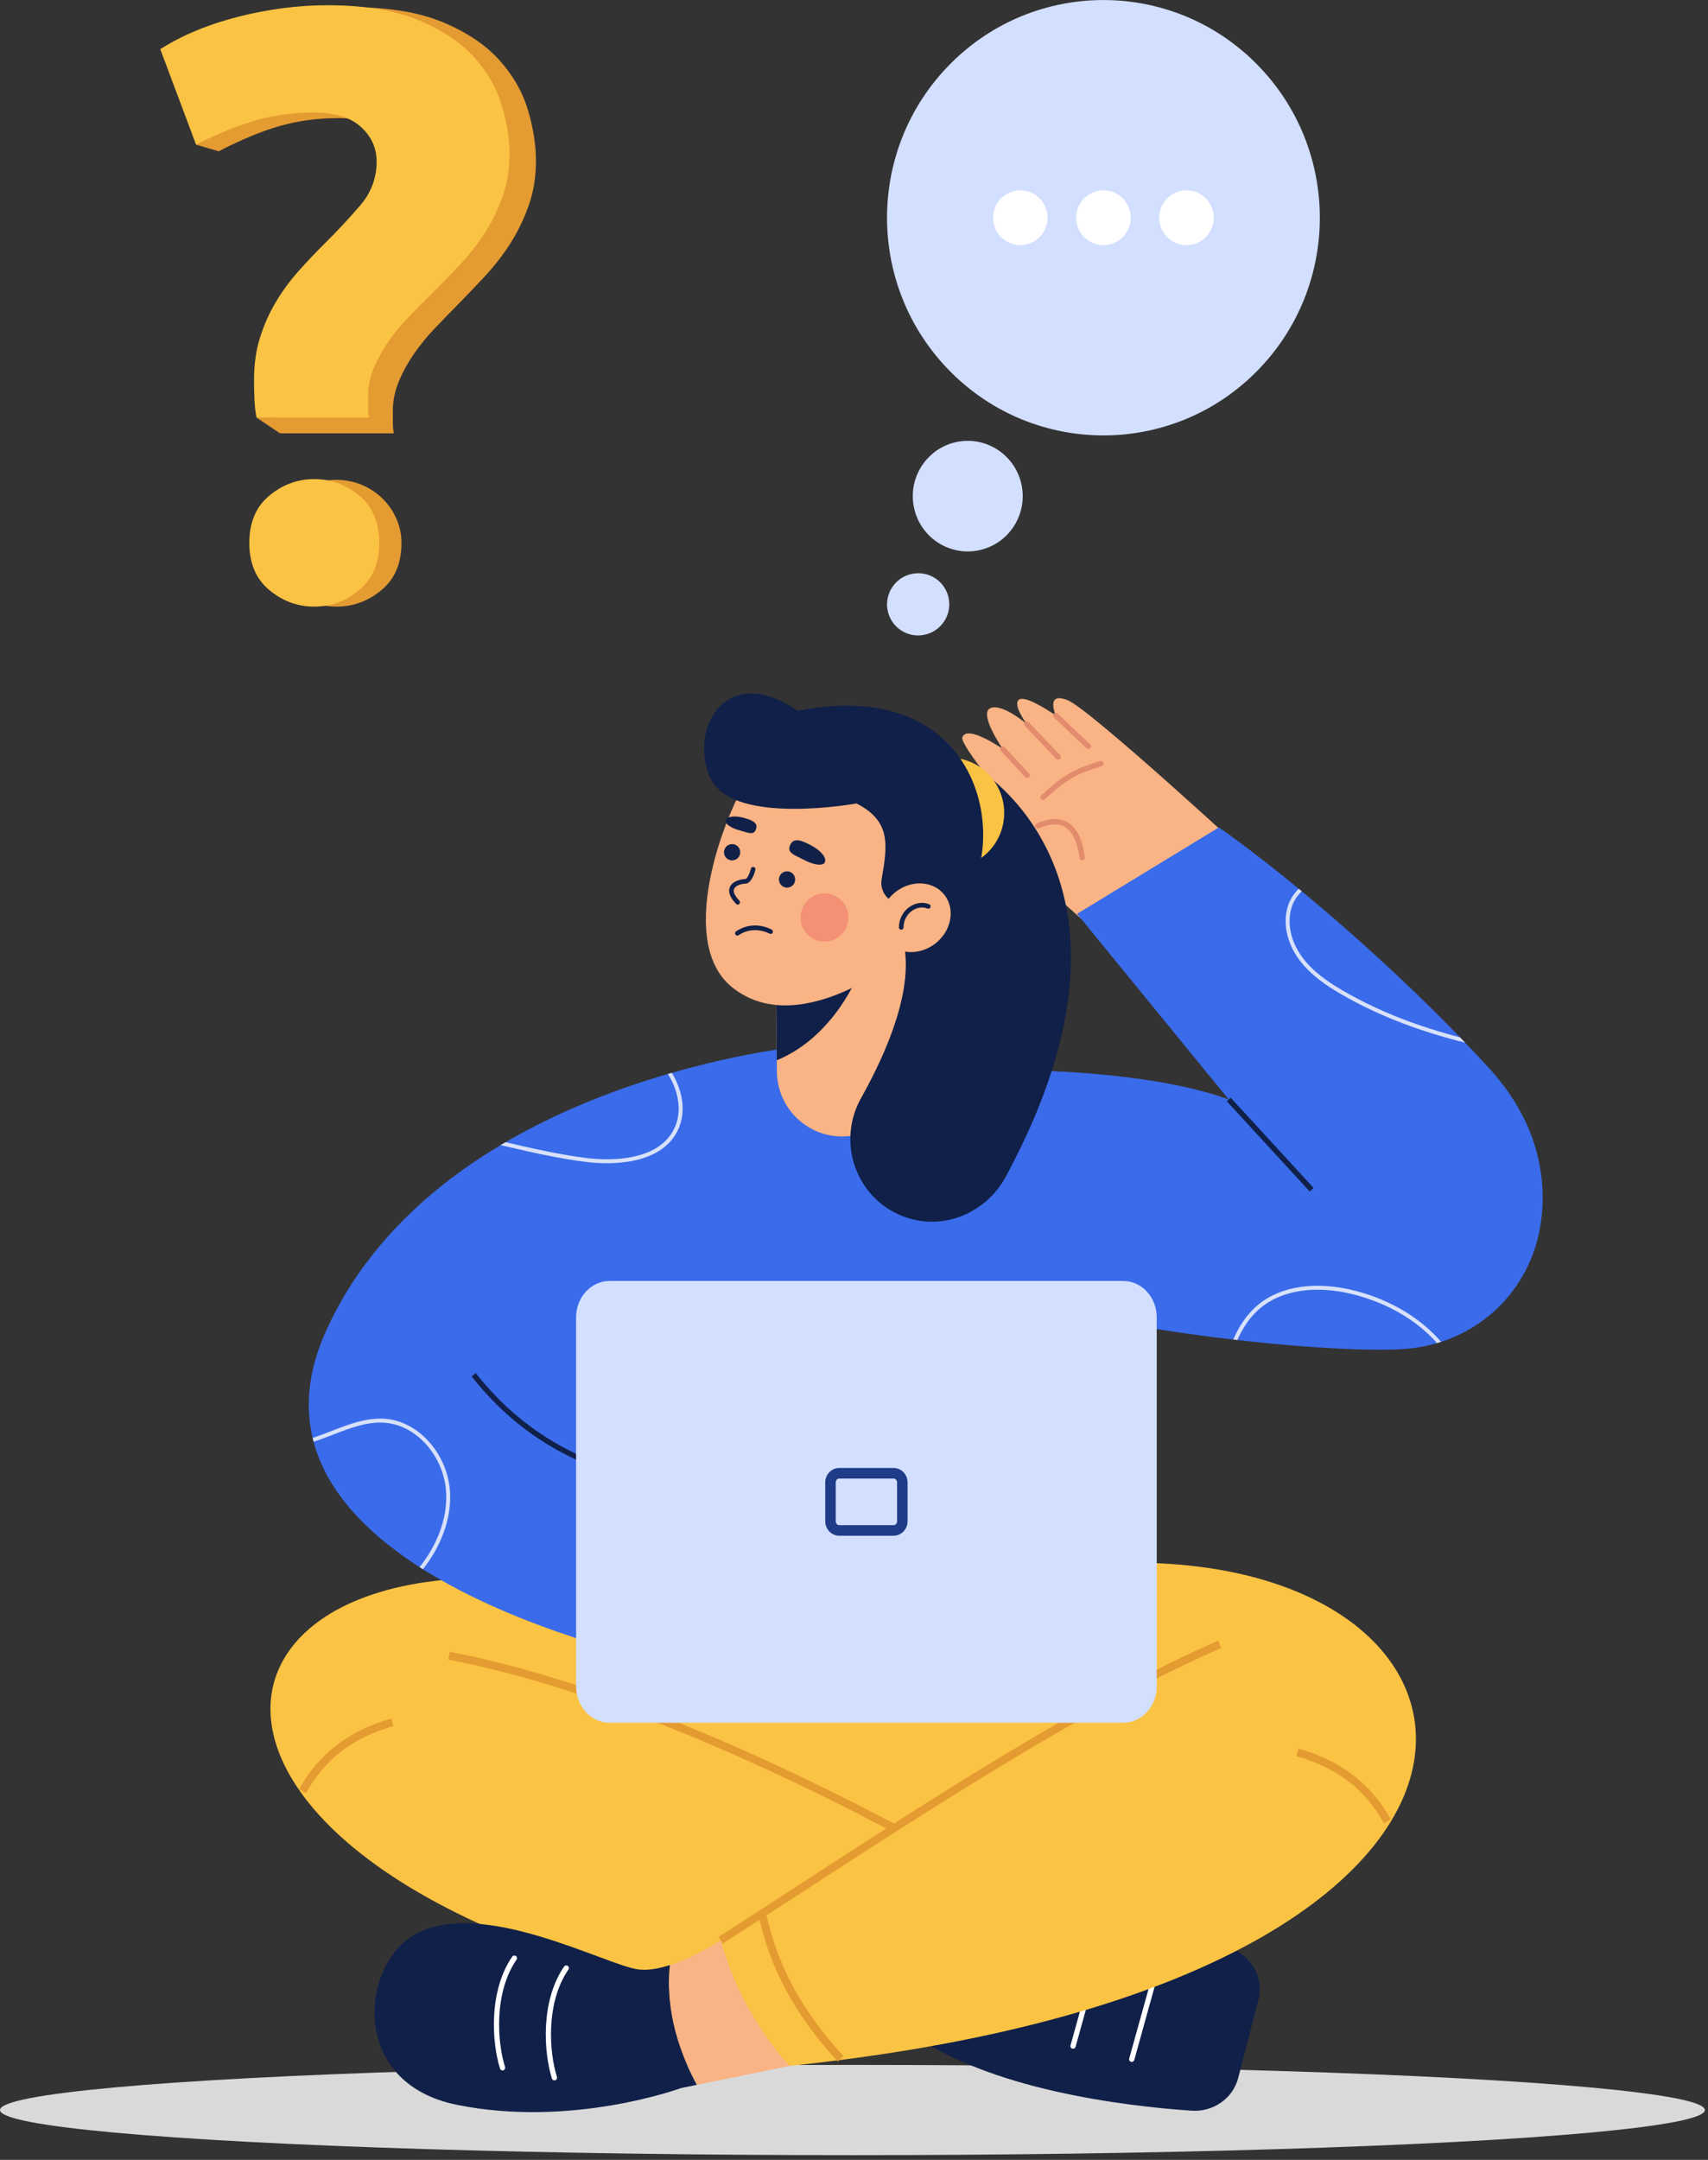 <svg width="341" height="431" viewBox="0 0 341 431" fill="none" xmlns="http://www.w3.org/2000/svg">
    <rect x="0" y="0" width="341" height="431" fill="#333333" stroke="none"/>
    <ellipse cx="170.188" cy="421.052" rx="170.188" ry="9.005" fill="#D9D9D9"/>
    <g clip-path="url(#clip0_0_1)">
    <path d="M182.426 101.038C181.309 95.049 185.232 89.284 191.188 88.16C197.145 87.038 202.878 90.982 203.995 96.971C205.112 102.96 201.189 108.725 195.233 109.848C189.276 110.971 183.542 107.027 182.426 101.038Z" fill="#D3DFFF"/>
    <path d="M177.201 121.745C176.573 118.376 178.799 115.129 182.172 114.494C185.546 113.859 188.79 116.075 189.417 119.444C190.045 122.813 187.819 126.059 184.445 126.694C181.072 127.33 177.828 125.114 177.201 121.745Z" fill="#D3DFFF"/>
    <path d="M189.748 74.164C172.876 57.2 172.876 29.696 189.748 12.732C206.62 -4.233 233.975 -4.233 250.847 12.732C267.719 29.696 267.719 57.2 250.847 74.164C233.975 91.128 206.62 91.128 189.748 74.164Z" fill="#D3DFFF"/>
    <path d="M236.884 48.92C233.878 48.92 231.441 46.47 231.441 43.448C231.441 40.426 233.878 37.976 236.884 37.976C239.89 37.976 242.326 40.426 242.326 43.448C242.326 46.47 239.89 48.92 236.884 48.92Z" fill="white"/>
    <path d="M220.297 48.92C217.291 48.92 214.855 46.47 214.855 43.448C214.855 40.426 217.291 37.976 220.297 37.976C223.303 37.976 225.739 40.426 225.739 43.448C225.739 46.47 223.303 48.92 220.297 48.92Z" fill="white"/>
    <path d="M203.709 48.92C200.703 48.92 198.267 46.47 198.267 43.448C198.267 40.426 200.703 37.976 203.709 37.976C206.715 37.976 209.151 40.426 209.151 43.448C209.151 46.47 206.715 48.92 203.709 48.92Z" fill="white"/>
    <path d="M251.247 398.996L247.21 414.644C246.157 418.724 242.233 421.483 237.89 421.184C224.656 420.281 197.154 417.019 181.369 405.32L185.854 382.769C207.557 381.537 227.849 382.752 245.427 388.697C249.828 390.186 252.371 394.621 251.243 398.991L251.247 398.996Z" fill="#102048"/>
    <path d="M225.952 411.45C226.183 411.45 226.393 411.298 226.456 411.066L231.877 391.553C231.957 391.275 231.793 390.984 231.512 390.904C231.231 390.828 230.942 390.988 230.866 391.271L225.445 410.784C225.365 411.066 225.529 411.353 225.81 411.433C225.856 411.446 225.906 411.455 225.952 411.455V411.45Z" fill="white"/>
    <path d="M214.237 408.813C214.467 408.813 214.677 408.662 214.74 408.429L220.161 388.916C220.241 388.638 220.078 388.347 219.796 388.267C219.515 388.186 219.226 388.351 219.15 388.634L213.729 408.147C213.649 408.429 213.813 408.716 214.094 408.797C214.14 408.809 214.19 408.818 214.237 408.818V408.813Z" fill="white"/>
    <path d="M200.633 314.412L251.07 329.466L213.616 381.069L159.838 385.368L85.663 353.835L113.849 311.189L200.633 314.412Z" fill="#FBC343"/>
    <path d="M138.451 321.58C27.681 288.613 9.881 387.043 182.707 404.961C188.813 398.055 195.946 386.073 198.778 376.052L107.513 333.647L138.451 321.58Z" fill="#FBC343"/>
    <path d="M133.747 392.127C138.929 390.46 143.893 387.165 143.893 387.165L161.693 392.781L157.615 412.252L139.122 416.028C133.487 405.666 133.16 397.16 133.747 392.127Z" fill="#F9B384"/>
    <path d="M198.384 376.736L199.173 375.369C180.131 364.243 131.363 337.516 89.809 329.63L89.516 331.187C130.826 339.026 179.409 365.652 198.38 376.736H198.384Z" fill="#E49B31"/>
    <path d="M200.633 314.412C303.736 294.701 330.44 394.329 157.61 412.248C151.505 405.341 146.721 397.182 143.889 387.161C170.438 369.302 200.121 352.325 232.65 336.153L200.629 314.412H200.633Z" fill="#FBC343"/>
    <path d="M144.313 387.828C149.218 384.689 154.329 381.373 159.738 377.858C186.9 360.227 217.682 340.241 243.837 328.845L243.212 327.394C216.94 338.84 186.098 358.864 158.886 376.529C153.478 380.039 148.371 383.356 143.47 386.495L144.313 387.828Z" fill="#E49B31"/>
    <path d="M276.281 363.809L277.657 363.045C273.788 355.999 267.587 351.249 259.232 348.924L258.812 350.447C266.856 352.687 272.572 357.058 276.281 363.809Z" fill="#E49B31"/>
    <path d="M61.087 357.814C64.797 351.063 70.512 346.692 78.556 344.452L78.136 342.929C69.782 345.253 63.58 350.008 59.711 357.05L61.087 357.814Z" fill="#E49B31"/>
    <path d="M167.265 411.37L168.415 410.29C160.165 401.409 155.101 392.034 152.927 381.626L151.387 381.951C153.62 392.646 158.814 402.27 167.261 411.37H167.265Z" fill="#E49B31"/>
    <path d="M82.324 386.326C95.533 378.12 121.142 392.3 127.57 393.017C129.446 393.228 131.611 392.815 133.743 392.127C133.155 397.16 133.483 405.666 139.118 416.028L135.975 416.669C135.975 416.669 114.26 424.673 91.224 420.015C69.962 415.716 71.938 392.781 82.324 386.33V386.326Z" fill="#102048"/>
    <path d="M100.33 413.163C100.38 413.163 100.435 413.155 100.489 413.138C100.766 413.049 100.917 412.754 100.833 412.475C99.264 407.48 98.58 397.65 103.124 391.047C103.288 390.806 103.229 390.477 102.99 390.313C102.751 390.148 102.424 390.207 102.26 390.448C97.501 397.363 98.198 407.598 99.83 412.792C99.902 413.015 100.107 413.159 100.33 413.159V413.163Z" fill="white"/>
    <path d="M110.689 415.142C110.739 415.142 110.794 415.133 110.848 415.117C111.125 415.028 111.276 414.733 111.193 414.454C109.623 409.459 108.939 399.628 113.484 393.026C113.647 392.785 113.589 392.456 113.349 392.292C113.11 392.127 112.783 392.186 112.619 392.427C107.861 399.342 108.557 409.577 110.19 414.771C110.261 414.994 110.467 415.138 110.689 415.138V415.142Z" fill="white"/>
    <path d="M218.874 185.959C218.874 185.959 192.908 163.758 193.869 159.539C194.557 156.523 201.913 160.944 201.913 160.944C201.913 160.944 191.599 148.637 192.124 147.144C193.059 144.473 200.197 149.452 200.197 149.452C200.197 149.452 195.376 142.473 197.679 141.334C199.983 140.195 205.01 144.498 205.01 144.498C205.01 144.498 202.073 140.625 203.453 139.608C204.834 138.592 210.784 142.773 210.784 142.773C210.784 142.773 208.648 137.887 213.184 139.739C217.72 141.591 249.535 170.948 249.535 170.948L218.874 185.959Z" fill="#F9B384"/>
    <path d="M208.249 159.628C208.375 159.628 208.501 159.582 208.602 159.489C213.058 155.396 215.026 154.401 219.94 152.877C220.216 152.793 220.372 152.498 220.288 152.219C220.204 151.941 219.91 151.785 219.633 151.869C214.539 153.443 212.504 154.472 207.892 158.708C207.678 158.906 207.662 159.24 207.859 159.455C207.964 159.569 208.102 159.628 208.245 159.628H208.249Z" fill="#E28B6D"/>
    <path d="M216.075 171.669C216.1 171.669 216.125 171.669 216.146 171.665C216.432 171.623 216.633 171.357 216.591 171.07C216.079 167.4 214.929 165.104 213.079 164.058C211.493 163.164 209.433 163.252 206.948 164.332C206.684 164.446 206.558 164.758 206.676 165.024C206.789 165.29 207.1 165.417 207.364 165.298C209.529 164.358 211.279 164.248 212.563 164.978C214.09 165.843 215.097 167.94 215.551 171.218C215.588 171.479 215.811 171.673 216.071 171.673L216.075 171.669Z" fill="#E28B6D"/>
    <path d="M217.296 149.473C217.435 149.473 217.573 149.418 217.678 149.308C217.875 149.097 217.867 148.764 217.657 148.561L211.14 142.389C210.931 142.186 210.599 142.199 210.398 142.41C210.2 142.621 210.209 142.954 210.419 143.157L216.935 149.329C217.036 149.426 217.166 149.473 217.296 149.473Z" fill="#E28B6D"/>
    <path d="M211.266 151.582C211.396 151.582 211.526 151.532 211.631 151.435C211.841 151.232 211.845 150.899 211.648 150.688L205.387 144.131C205.186 143.92 204.854 143.912 204.644 144.115C204.435 144.317 204.43 144.65 204.628 144.861L210.888 151.418C210.993 151.527 211.127 151.578 211.266 151.578V151.582Z" fill="#E28B6D"/>
    <path d="M205.102 155.274C205.232 155.274 205.358 155.228 205.458 155.131C205.668 154.932 205.681 154.599 205.484 154.384L200.574 149.089C200.377 148.878 200.045 148.865 199.831 149.064C199.622 149.262 199.609 149.595 199.806 149.81L204.716 155.105C204.821 155.215 204.959 155.274 205.102 155.274Z" fill="#E28B6D"/>
    <path d="M120.785 334.453L215.723 338.144L226.213 251.126C226.213 251.126 194.431 220.817 182.204 209.653L161.559 208.59C97.513 237.862 108 274.42 120.785 334.453Z" fill="#3A6BEA"/>
    <path d="M161.563 208.585C161.563 208.585 88.291 214.884 65.191 265.361C42.587 314.754 135.476 332.339 135.476 332.339L161.563 208.585Z" fill="#3A6BEA"/>
    <path d="M245.318 219.403L215.039 182.356L243.354 165.104C255.166 173.361 278.006 192.064 297.362 213.243C301.634 217.918 304.974 223.378 306.653 229.39C308.088 234.52 308.348 239.587 307.542 244.549C305.44 257.484 295.323 267.462 281.816 269.053C270.281 270.412 226.217 266.944 190.55 256.396L180.06 215.686C185.452 212.611 225.512 212.075 245.318 219.403Z" fill="#3A6BEA"/>
    <g opacity="0.8">
    <path d="M100.413 228.618C100.254 228.58 100.098 228.546 99.939 228.508C100.27 228.31 100.602 228.12 100.933 227.926C106.304 229.17 111.843 230.44 117.307 231.103C120.588 231.499 131.557 232.229 134.758 224.884C136.353 221.23 135.144 217.163 133.344 214.311C133.609 214.235 133.869 214.159 134.129 214.083C135.975 217.104 137.163 221.344 135.48 225.2C132.06 233.048 120.63 232.305 117.21 231.887C111.592 231.208 105.906 229.892 100.413 228.618Z" fill="white"/>
    <path d="M66.219 285.545C69.719 284.187 73.335 282.778 77.137 283.141C83.805 283.773 89.512 290.406 89.86 297.92C90.095 303.046 88.148 308.417 84.439 313.138C84.216 312.999 83.994 312.855 83.771 312.716C87.401 308.126 89.306 302.915 89.075 297.958C88.748 290.819 83.36 284.524 77.066 283.93C73.453 283.592 70.075 284.9 66.504 286.284C65.229 286.777 63.932 287.28 62.614 287.701C62.547 287.448 62.48 287.191 62.421 286.934C63.705 286.52 64.973 286.031 66.223 285.545H66.219Z" fill="white"/>
    <path d="M251.159 260.387C255.733 256.582 262.841 255.565 270.658 257.598C277.624 259.408 283.599 262.999 287.703 267.745C287.435 267.834 287.17 267.931 286.897 268.011C282.903 263.505 277.15 260.1 270.461 258.362C262.896 256.392 256.039 257.354 251.663 260.995C249.581 262.725 248.108 264.973 247.038 267.395C246.77 267.366 246.497 267.332 246.224 267.302C247.345 264.695 248.906 262.261 251.159 260.383V260.387Z" fill="white"/>
    <path d="M292.516 208.067C283.943 205.923 275.58 202.915 267.863 198.447C264.947 196.76 261.657 194.608 259.341 191.448C256.878 188.085 256.06 184.081 257.151 180.74C257.579 179.428 258.338 178.276 259.286 177.356C259.488 177.521 259.689 177.69 259.891 177.854C259.005 178.702 258.296 179.77 257.898 180.989C256.886 184.09 257.658 187.824 259.97 190.98C262.199 194.021 265.409 196.118 268.254 197.764C275.53 201.979 283.402 204.894 291.488 206.999C291.832 207.354 292.172 207.712 292.511 208.067H292.516Z" fill="white"/>
    </g>
    <path d="M154.853 189.241L154.866 190.591L155.08 211.573L155.105 213.847C155.143 217.403 156.595 220.627 158.936 222.968C161.265 225.293 164.471 226.753 168.021 226.778C175.175 226.816 181.029 221.04 181.096 213.834L181.348 187.904L154.853 189.241Z" fill="#F9B384"/>
    <path d="M154.871 190.591L155.085 211.573C166.683 206.826 171.458 194.203 171.458 194.203L154.875 190.591H154.871Z" fill="#102048"/>
    <path d="M150.28 153.978C146.126 158.995 133.986 187.41 146.289 197.106C160.132 208.016 181.201 190.085 181.201 190.085L184.029 156.987L165.743 152.139L150.28 153.978Z" fill="#F9B384"/>
    <path d="M193.345 152.156C193.345 152.156 233.909 173.428 200.835 234.744C196.588 242.621 187.176 246.055 179.128 242.216C170.492 238.094 167.224 227.487 171.915 219.112C177.324 209.451 182.548 197.004 180.316 187.748L193.345 152.16V152.156Z" fill="#102048"/>
    <path d="M181.754 170.027C177.469 165.719 177.469 158.733 181.754 154.424C186.039 150.116 192.987 150.116 197.272 154.424C201.557 158.733 201.557 165.719 197.272 170.027C192.987 174.336 186.039 174.336 181.754 170.027Z" fill="#FBC343"/>
    <path d="M176.014 175.479C177.202 168.597 177.924 163.876 171.004 160.328C171.004 160.328 146.62 164.788 141.967 155.535C137.313 146.287 144.405 131.689 159.255 141.828C197.272 134.36 202.37 170.133 190.843 182.056L179.468 180.301C177.177 179.947 175.62 177.77 176.014 175.475V175.479Z" fill="#102048"/>
    <path d="M157.136 177.128C156.242 177.128 155.516 176.399 155.516 175.5C155.516 174.6 156.242 173.871 157.136 173.871C158.031 173.871 158.756 174.6 158.756 175.5C158.756 176.399 158.031 177.128 157.136 177.128Z" fill="#102048"/>
    <path d="M146.163 171.694C145.269 171.694 144.544 170.965 144.544 170.066C144.544 169.166 145.269 168.437 146.163 168.437C147.058 168.437 147.783 169.166 147.783 170.066C147.783 170.965 147.058 171.694 146.163 171.694Z" fill="#102048"/>
    <path d="M147.288 180.516C147.401 180.516 147.514 180.474 147.602 180.39C147.787 180.213 147.796 179.921 147.619 179.736C146.969 179.048 146.256 178.082 146.558 177.377C146.868 176.647 148.182 176.335 148.786 176.335C150.078 176.335 150.699 174.023 150.813 173.559C150.871 173.31 150.72 173.061 150.473 173.002C150.225 172.939 149.977 173.095 149.919 173.344C149.684 174.323 149.147 175.415 148.786 175.415C148.165 175.415 146.272 175.711 145.714 177.019C145.316 177.951 145.731 179.082 146.956 180.377C147.044 180.474 147.166 180.52 147.288 180.52V180.516Z" fill="#102048"/>
    <path d="M147.203 186.701C147.291 186.701 147.38 186.676 147.459 186.621C150.51 184.55 153.594 186.288 153.623 186.305C153.842 186.431 154.123 186.355 154.249 186.136C154.375 185.917 154.299 185.634 154.081 185.507C153.934 185.423 150.468 183.47 146.943 185.858C146.733 186.001 146.679 186.288 146.821 186.499C146.91 186.63 147.056 186.701 147.203 186.701Z" fill="#102048"/>
    <path d="M157.849 168.441C156.926 170.188 158.533 170.538 160.417 171.542C162.301 172.546 164.227 172.918 164.668 172.082C165.109 171.251 163.938 169.762 162.054 168.754C160.17 167.745 158.563 167.087 157.849 168.437V168.441Z" fill="#102048"/>
    <path d="M150.981 165.29C150.574 166.846 149.42 166.167 147.741 165.724C146.063 165.281 144.703 164.433 144.896 163.691C145.089 162.948 146.608 162.703 148.291 163.146C149.974 163.589 151.299 164.087 150.985 165.294L150.981 165.29Z" fill="#102048"/>
    <path opacity="0.4" d="M161.372 186.62C159.432 184.82 159.31 181.78 161.1 179.829C162.889 177.879 165.913 177.756 167.853 179.555C169.793 181.355 169.915 184.395 168.126 186.346C166.336 188.297 163.312 188.419 161.372 186.62Z" fill="#EB5D60"/>
    <path d="M176.946 187.652C174.761 184.806 175.597 180.475 178.813 177.98C182.029 175.484 186.407 175.768 188.592 178.615C190.777 181.461 189.941 185.791 186.725 188.287C183.509 190.783 179.13 190.498 176.946 187.652Z" fill="#F9B384"/>
    <path d="M179.925 185.533C180.177 185.533 180.383 185.326 180.383 185.073C180.383 183.71 181.041 182.453 182.149 181.702C183.093 181.061 184.222 180.913 185.166 181.297C185.401 181.39 185.67 181.28 185.766 181.044C185.863 180.807 185.75 180.537 185.515 180.44C184.289 179.938 182.842 180.12 181.642 180.934C180.282 181.854 179.468 183.398 179.468 185.069C179.468 185.322 179.674 185.528 179.925 185.528V185.533Z" fill="#102048"/>
    <path d="M245.701 219.041L262.261 237.054L261.49 237.77L244.93 219.757L245.701 219.041Z" fill="#102048"/>
    <path d="M129.027 296.46L129.333 295.452C117.278 291.756 105.575 287.339 94.971 274.006L94.153 274.665C104.945 288.233 116.808 292.718 129.027 296.464V296.46Z" fill="#102048"/>
    <path d="M121.696 255.615H224.257C227.946 255.615 230.938 258.868 230.938 262.881V336.507C230.938 340.52 227.946 343.773 224.257 343.773H121.696C118.007 343.773 115.015 340.52 115.015 336.507V262.881C115.015 258.868 118.007 255.615 121.696 255.615Z" fill="#D3DFFF"/>
    <path d="M167.563 295.038C167.173 295.038 166.858 295.38 166.858 295.806V303.578C166.858 304 167.173 304.345 167.563 304.345H178.393C178.784 304.345 179.098 304.004 179.098 303.578V295.806C179.098 295.384 178.784 295.038 178.393 295.038H167.563ZM167.563 292.929H178.393C179.937 292.929 181.196 294.22 181.196 295.806V303.578C181.196 305.164 179.937 306.455 178.393 306.455H167.563C166.019 306.455 164.76 305.164 164.76 303.578V295.806C164.76 294.22 166.019 292.929 167.563 292.929Z" fill="#1F3C88"/>
    </g>
    <g clip-path="url(#clip1_0_1)">
    <path d="M105.364 21.825C104.271 18.223 102.35 14.917 99.6 11.894C96.844 8.871 93.085 6.375 88.324 4.401C83.562 2.428 77.513 1.441 70.175 1.441C64.321 1.441 58.356 2.224 52.279 3.789C46.195 5.36 40.919 7.595 36.443 10.499L42.269 26.358L39.147 28.866L43.675 30.186C48.145 27.866 52.218 26.182 55.892 25.133C59.561 24.089 63.46 23.567 67.594 23.567C71.727 23.567 74.848 24.554 76.97 26.528C79.093 28.507 80.152 30.883 80.152 33.674C80.152 37.043 79.059 40.032 76.886 42.647C74.702 45.262 72.293 47.904 69.654 50.576C67.823 52.431 66.042 54.347 64.321 56.321C62.602 58.3 61.078 60.416 59.762 62.684C58.44 64.948 57.381 67.386 56.581 70.001C55.774 72.615 55.377 75.547 55.377 78.797C55.377 79.847 55.399 81.094 55.461 82.547C55.471 82.815 55.485 83.075 55.501 83.333H51.221L55.892 86.465H78.606C78.489 85.768 78.433 84.956 78.433 84.027V81.934C78.433 79.961 78.836 78.016 79.636 76.098C80.437 74.181 81.446 72.355 82.65 70.608C83.854 68.867 85.2 67.211 86.694 65.646C88.184 64.075 89.619 62.594 90.996 61.2C92.828 59.344 94.721 57.372 96.671 55.278C98.62 53.186 100.345 50.985 101.835 48.659C103.326 46.334 104.558 43.81 105.532 41.077C106.507 38.349 107 35.359 107 32.104C107 28.848 106.451 25.428 105.364 21.827V21.825Z" fill="#E49B31"/>
    <path d="M62.785 22.459C58.699 22.459 54.846 22.964 51.221 23.974C47.589 24.99 43.565 26.619 39.147 28.865L32 9.813C36.423 7.003 41.638 4.84 47.65 3.32C53.656 1.805 59.552 1.047 65.336 1.047C72.588 1.047 78.567 2.003 83.272 3.913C87.978 5.822 91.692 8.238 94.416 11.163C97.135 14.088 99.033 17.288 100.112 20.774C101.186 24.26 101.729 27.575 101.729 30.72C101.729 33.865 101.241 36.764 100.279 39.404C99.315 42.049 98.097 44.492 96.625 46.742C95.153 48.992 93.447 51.122 91.521 53.148C89.595 55.173 87.723 57.083 85.913 58.878C84.551 60.228 83.134 61.66 81.662 63.182C80.184 64.696 78.855 66.299 77.665 67.984C76.475 69.675 75.478 71.442 74.686 73.297C73.895 75.152 73.496 77.035 73.496 78.945V80.971C73.496 81.871 73.551 82.656 73.667 83.331H51.221C50.988 82.206 50.85 80.944 50.794 79.539C50.733 78.133 50.711 76.926 50.711 75.91C50.711 72.765 51.104 69.927 51.901 67.396C52.692 64.866 53.739 62.505 55.045 60.316C56.346 58.12 57.851 56.073 59.551 54.157C61.25 52.247 63.011 50.391 64.821 48.596C67.428 46.011 69.809 43.453 71.968 40.923C74.115 38.392 75.195 35.499 75.195 32.239C75.195 29.538 74.149 27.239 72.051 25.324C69.953 23.414 66.864 22.458 62.785 22.458V22.459Z" fill="#FBC343"/>
    <path d="M80.16 108.326C80.16 112.387 78.835 115.52 76.183 117.731C73.532 119.945 70.535 121.048 67.189 121.048C63.843 121.048 60.842 119.945 58.191 117.731C55.543 115.52 54.218 112.387 54.218 108.326C54.218 104.266 55.543 101.137 58.191 98.922C62.272 95.507 68.31 94.746 73.088 97.143C77.329 99.27 80.16 103.589 80.16 108.326Z" fill="#E49B31"/>
    <path d="M75.717 108.326C75.717 112.387 74.391 115.52 71.74 117.73C69.088 119.945 66.091 121.048 62.745 121.048C59.399 121.048 56.398 119.945 53.747 117.73C51.1 115.52 49.774 112.387 49.774 108.326C49.774 104.266 51.1 101.137 53.747 98.922C56.398 96.712 59.395 95.604 62.745 95.604C66.095 95.604 69.088 96.712 71.74 98.922C74.391 101.137 75.717 104.27 75.717 108.326Z" fill="#FBC343"/>
    </g>
    <defs>
    <clipPath id="clip0_0_1">
    <rect width="253.992" height="421.471" fill="white" transform="matrix(-1 0 0 1 307.991 0)"/>
    </clipPath>
    <clipPath id="clip1_0_1">
    <rect width="75" height="120" fill="white" transform="translate(32 1.047)"/>
    </clipPath>
    </defs>
    </svg>
    